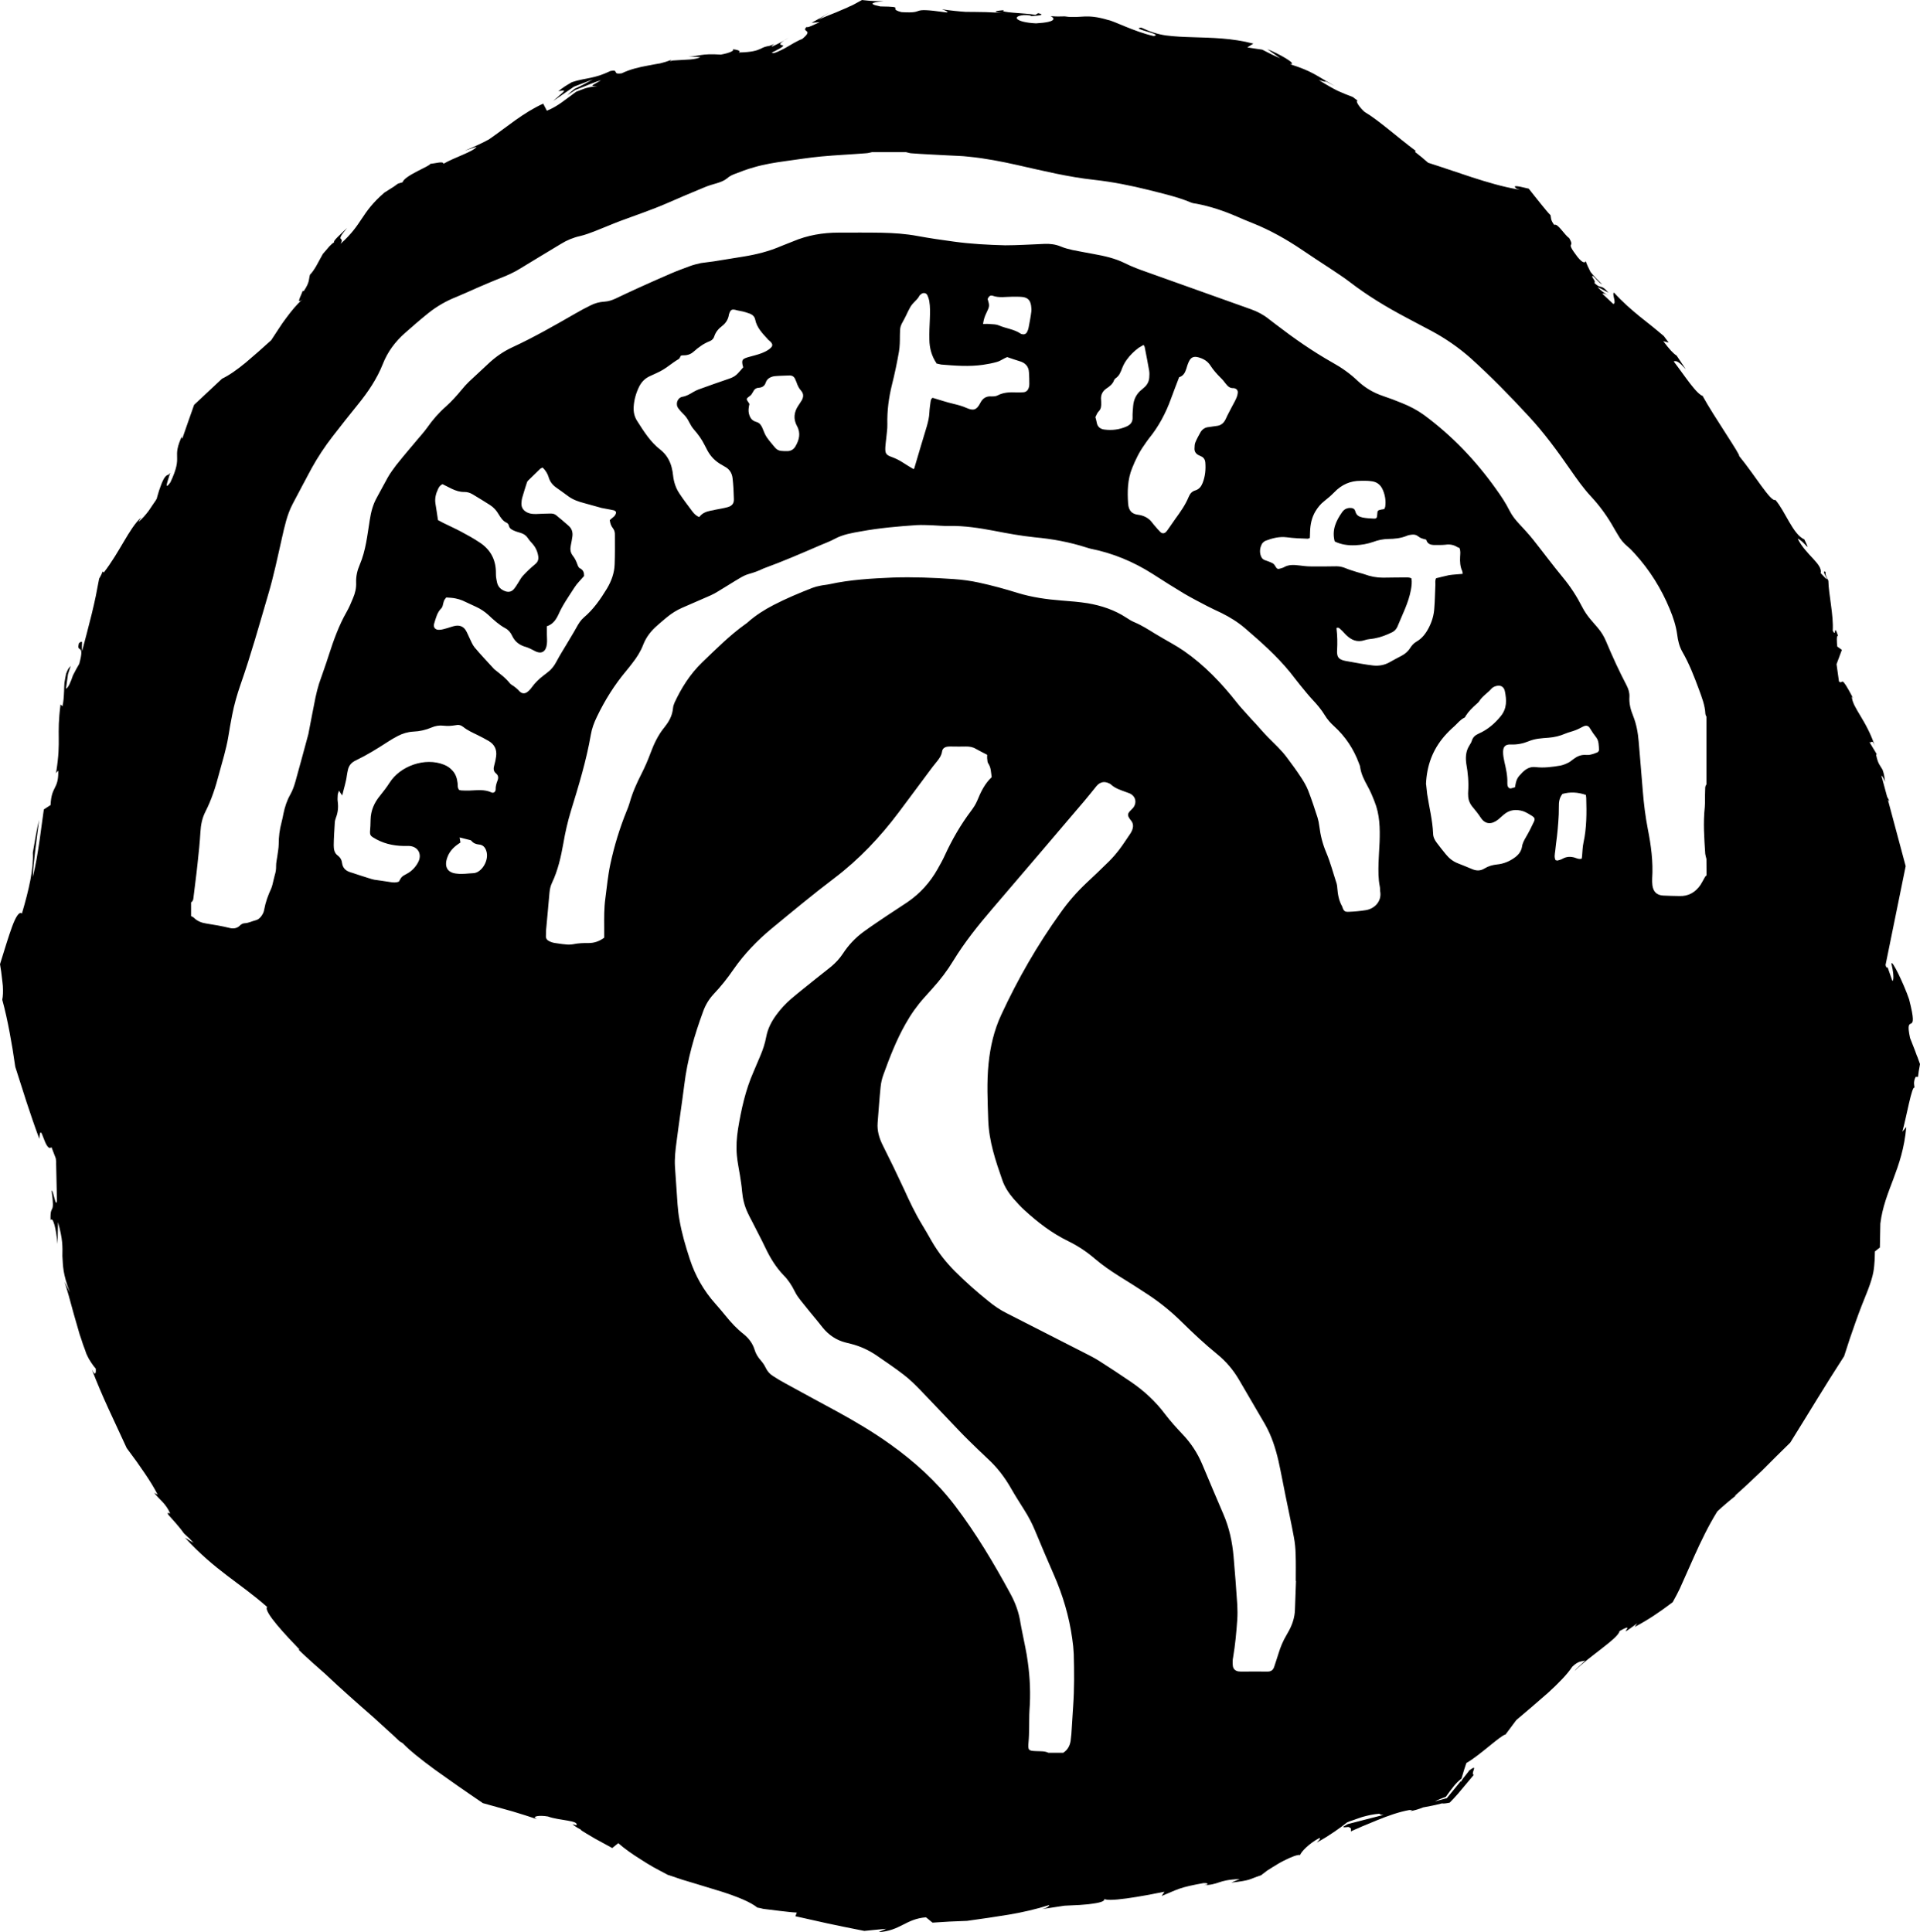 <svg xmlns="http://www.w3.org/2000/svg" viewBox="63.534 127.982 890.233 896.018">
    <path fill="#000000" d="M463.213 127.987c-1.503 0.828-2.913 1.606-4.339 2.362-0.961 0.396-1.906 0.827-2.745 1.261-1.723 0.678-3.329 1.443-4.887 2.087-3.118 1.243-5.929 2.324-8.127 3.403l4.943-3.403c-2.997 2.040-5.542 3.391-8.181 4.832l3.733-0.274c-3.237 1.439-5.812 2.795-6.093 2.199-2.675 2.64 3.65 0.967-2.032 5.6-2.236 0.799-5.256 2.688-8.017 4.284-1.397 0.76-2.775 1.387-3.897 1.867-0.599 0.183-1.044 0.398-1.484 0.438-0.268 0-0.463-0.099-0.659-0.328 0.183-0.028 1.084-0.486 1.648-0.768 0.641-0.339 1.17-0.682 1.648-0.878 0.84-0.478 1.331-0.804 1.648-1.042 0.522-0.522 0.176-0.679-0.274-0.715-0.883-0.211-2.148-0.41 3.293-3.571-2.040 1.359-4.575 2.753-7.855 4.228-0.561 0.028 0.256-0.69 1.042-1.206-0.883 0.336-2.217 0.901-2.417 0.933-0.121-0.028-0.13-0.028-0.219 0-0.121-0.028-0.164 0.025-0.164 0.055-0.268 0.061-1.107 0.183-1.428 0.328-0.919 0.268-1.507 0.631-2.307 0.987-1.558 0.718-3.756 1.527-9.994 1.648 1.247-0.79-0.743-1.265-2.91-1.539 1.387 0.557-1.331 1.809-5.381 2.526-9.395-0.636-10.179 0.878-15.098 0.878l5.6 0.274c-0.875 0.564-2.492 0.897-4.613 1.097-2.201 0.149-5.024 0.278-8.346 0.493-0.24 0.061-0.596 0.149-0.878 0.328-0.211-0.149 0.127-0.448 0.768-0.768-2.44 0.919-3.627 1.276-5.546 1.758-1.84 0.301-3.767 0.643-5.765 1.042-3.918 0.719-8.080 1.65-12.079 3.571-4.719 0.718-1.042-1.895-5.162-1.097-3.996 1.919-6.799 2.667-9.278 3.183-1.236 0.268-2.346 0.435-3.623 0.715-0.643 0.121-1.258 0.299-1.977 0.438-0.374 0.121-0.74 0.155-1.097 0.274-0.678 0.183-1.3 0.416-1.977 0.603-0.643 0.396-1.313 0.812-2.032 1.206-0.403 0.211-0.88 0.547-1.316 0.823-0.924 0.599-1.871 1.34-2.91 2.143 3.719-0.522 4.019-1.121-2.417 4.558l9.662-6.643 8.784-3.403-3.897 2.143c-1.483 0.718-2.181 1.195-4.503 2.199-1.758 1.318-2.367 2.043-3.403 2.964 1.201-0.76 2.481-1.617 3.678-2.417 1.283-0.478 2.535-0.989 3.733-1.428 1.122-0.44 2.115-0.904 3.074-1.261 2-0.84 3.8-1.451 5.162-1.813-5.36 3.081-4.95 2.535-1.867 2.855-1.679 0.028-3.26 0.332-4.777 0.715-0.76 0.183-1.587 0.486-2.307 0.768l-2.691 1.042c-2.115 1.558-4.237 3.098-6.478 4.777-2.115 1.521-4.402 2.928-7.084 4.007l-1.703-3.293c-9.436 4.319-16.47 10.584-25.147 16.582-2.801 1.521-7.087 3.593-11.365 5.272l5.655-1.867c-1.639 2.358-10.259 4.907-15.372 7.908-0.028-1.359-3.565-0.185-6.203 0.055 0.599 0.756-12.097 5.47-12.74 8.51l-2.199 0.659-1.977 1.428-1.484 0.933-2.855 1.813c-11.156 9.716-9.705 14.244-20.259 23.717 2.157-3.916-3.135-0.071 3.019-7.358-3.395 3.278-6.597 6.018-6.038 6.697-0.557 0.268-1.344 0.973-2.143 1.813-0.883 0.997-1.958 2.249-3.074 3.571-1.001 1.84-2.131 3.871-3.129 5.71-0.961 1.596-1.885 3.003-2.8 3.842-0.678 1.961 0.075 3.22-2.855 7.577-0.557 0.374-0.603-0.328-0.603-0.328 0.557 0.336-3.825 7.402-0.109 4.284-2.519 2.236-4.99 5.206-7.468 8.565-1.243 1.596-2.425 3.38-3.623 5.217-1.122 1.679-2.227 3.387-3.348 5.108-1.919 1.718-3.9 3.5-5.819 5.217-2.040 1.723-4.064 3.483-5.984 5.162-3.921 3.237-7.704 5.908-10.982 7.468-4.198 3.916-8.761 8.213-12.959 12.133-2.040 5.796-3.935 11.104-5.491 15.704-0.149-0.718-0.558-0.262 0.164-1.867-5.559 11.753 0.621 8.679-5.655 22.073-4.52 6.356 1.603-7.687-0.715-3.571-1.318 0.149-2.261 1.519-3.183 3.678-0.436 1.080-0.889 2.376-1.372 3.733-0.339 1.243-1.004 3.239-1.042 3.678-0.121 0.336-0.833 1.429-1.594 2.472l-2.143 3.183c-1.483 1.996-3.114 3.819-4.832 5.217l1.261-2.087c-5.637 5.236-9.753 15.842-17.348 25.639 0 0-0.038-0.717-0.547-0.438-0.183 0.643-0.66 1.706-1.539 3.183-0.44 2.358-0.98 5.055-1.539 8.017-0.557 2.675-1.204 5.534-1.922 8.455-1.439 5.839-3.047 11.906-4.449 17.184-0.4-4.001 0.811-5.391-1.428-3.788-1.439 5.195 2.942-0.653 0.109 9.662-0.84 1.362-1.709 3.005-2.91 5.327-1.080 3.198-2.116 5.684-3.238 6.203l0.933-6.752 1.261-3.842c-0.374 0.478-0.831 0.868-1.152 1.428-0.301 0.478-0.549 1.116-0.987 2.199-0.121 0.76-0.27 1.453-0.438 2.255l-0.328 1.922c-0.121 1.276-0.104 2.564-0.164 3.842-0.121 2.563-0.248 5.045-0.768 7.084l-0.878-0.878c-1.919 14.915 0.361 16.074-1.977 31.185-0.028 0.183-0.158 0.491-0.219 0.768 0.183-0.301 0.407-0.519 0.603-0.715 0.149-0.149 0.325-0.26 0.493-0.547 0.028 0.374 0.025 0.496 0.055 0.659 0 8.235-3.209 6.443-3.571 15.317l-3.129 2.032c-0.919 5.877-2.507 20.959-5.108 31.349 0.121-6.238 1.988-18.723 2.91-26.517-0.985 3.81-1.959 9.716-2.91 15.207 0.374 7.64-1.734 16.904-5.055 28.22-1.318-1.080-2.914 1.654-4.558 6.093-0.84 2.201-1.663 4.891-2.581 7.687-1.001 3.161-2.020 6.479-3.019 9.716 0.149 1.157 0.364 2.341 0.547 3.459 0.061 0.801 0.155 1.543 0.274 2.307 0.149 1.439 0.392 2.923 0.493 4.284 0.149 2.64 0.084 4.824-0.274 6.423 1.359 4.956 2.444 10.019 3.403 15.098 0.44 2.563 0.892 5.139 1.372 7.743 0.403 2.759 0.827 5.454 1.261 8.291 1.723 5.355 3.472 10.836 5.272 16.472 1.8 5.475 3.717 11.114 5.874 16.91 0.64-9.395 2.498 6.623 5.655 3.897 0.924 2.397 1.534 4.047 1.977 5.162 0.121 0.84 0.253 1.987 0.164 2.143v0.055l0.383 17.348c-0.478 4.198-1.714-5.236-2.472-4.558 1.679 12.279-0.771 5.396-0.493 13.672 1.122-1.876 2.6 3.959 3.238 11.036l0.219-10.104c2.278 8.075 2.109 11.422 2.032 15.704 0.301 4.756 0.149 8.167 3.515 16.965l-2.526-5.055c1.157 3.358 2.659 9.038 4.339 15.152 0.919 3.077 1.813 6.256 2.691 9.333 0.522 1.483 1.044 3.008 1.484 4.449 0.599 1.6 1.166 3.117 1.648 4.558 0.687 1.483 0.849 1.696 1.206 2.417 0.403 0.599 0.725 1.13 1.042 1.648 0.678 1.080 1.45 2.027 2.087 2.745 0.149 1.639-0.055 3.942-1.813 0.383 2.201 5.797 4.818 11.915 7.577 17.953 2.88 6.238 5.806 12.506 8.565 18.504 1.558 2.157 3.076 4.203 4.558 6.203 1.276 1.835 2.535 3.618 3.733 5.381 2.398 3.515 4.455 6.847 6.093 10.049l-1.648-0.878c2.439 3.198 5.373 4.835 7.413 9.552-0.522 0-1.769-0.846-0.768 0.715 0.478 0.557 1.521 1.731 2.8 3.129 0.599 0.719 1.204 1.446 1.922 2.255 0.718 0.919 1.229 1.427 2.472 3.183 0.883 0.801 1.796 1.708 2.636 2.472 0.679 0.679 1.248 1.279 1.813 1.922l-4.007-2.417c14.313 15.473 24.909 20.524 38.105 32.118-1.961 2.003 9.367 13.851 15.043 19.765l-0.493 0.055c4.319 4.116 8.41 7.776 12.407 11.255 3.836 3.635 7.579 7.043 11.255 10.323 3.761 3.319 7.364 6.567 11.201 9.884 1.837 1.723 3.736 3.403 5.655 5.162 1.001 0.883 1.967 1.769 2.964 2.691 1.118 1.036 2.285 2.102 3.403 3.183 0.44 0.211 0.907 0.561 1.428 0.878 3.319 3.438 8.688 7.715 15.043 12.352 3.237 2.279 6.636 4.716 10.158 7.194 3.879 2.718 7.932 5.475 11.971 8.236 4.639 1.283 9.303 2.608 13.782 3.842 3.996 1.201 7.86 2.425 11.42 3.623-3.202-1.359 1.079-1.98 4.999-1.261 4.999 1.876 14.603 1.784 13.123 4.061l-1.758-0.547c0.478 0.522 1.192 1.057 2.032 1.539 0.374 0.211 0.783 0.476 1.261 0.715 0.599 0.183 0.297 0.129 0.493 0.328-0.211 0.028 1.424 1.079 2.581 1.758 1.283 0.76 2.545 1.543 3.897 2.307 2.722 1.483 5.567 3.051 8.127 4.449l2.8-2.255c2.955 2.598 6.483 5.068 10.323 7.468 1.882 1.201 3.82 2.451 5.819 3.571 2.236 1.243 4.474 2.388 6.752 3.623l6.916 2.307c2.079 0.641 4.166 1.224 6.203 1.867 4.116 1.276 8.222 2.507 11.859 3.623 7.359 2.364 13.358 4.775 16.637 7.413 0.84 0.149 1.042 0.169 2.8 0.603 2.519 0.339 5.297 0.666 8.017 0.987 2.601 0.268 5.15 0.631 7.468 0.715l-0.659 1.703c5.716 1.283 10.275 2.311 14.988 3.348 2.364 0.522 4.76 1.020 7.358 1.539 2.922 0.561 6.052 1.204 9.607 1.922 2.040-0.183 5.876-0.631 10.158-0.987l-3.678 1.594c10.319-0.678 12.65-6.157 22.127-6.916l3.019 2.472 7.855-0.493 8.127-0.328 10.049-1.428 9.497-1.484c6.318-1.080 12.552-2.489 18.668-4.449-0.211 0.436-0.678 1.32-3.515 1.922 2.479-0.404 6.367-0.957 10.487-1.594 2.316-0.121 4.676-0.218 6.916-0.328 2.358-0.149 4.637-0.379 6.478-0.659 3.719-0.522 5.939-1.326 4.777-2.526 0.44 2.358 18.624-1.010 28.22-2.964l-1.316 1.977c7.954-3.276 8.125-3.948 19.437-5.984 2.722-0.121 2.554 1.042-1.042 1.042 9.079-0.183 6.753-2.473 17.788-2.91l-3.897 1.648c4.52-0.523 6.623-0.892 8.181-1.372s2.508-1.007 5.71-2.087c0.028-0.028 0.189-0.185 0.328-0.274 0.76-0.557 1.608-1.247 2.526-1.922 0.718-0.478 1.556-0.924 2.362-1.484 1.679-1.043 3.459-2.14 5.217-3.019 3.438-1.758 6.578-2.955 7.577-2.636 0.519-1.518 4.075-5.307 8.948-7.908 0.961 0.121-0.543 1.461-1.261 2.143 3.202-1.723 5.874-3.454 8.236-5.055 1.201-0.883 2.285-1.617 3.403-2.417l1.484-1.152 0.933-0.715c0.478-0.268 1.919-0.811 3.238-1.206 1.283-0.44 2.507-0.92 3.788-1.316 2.519-0.718 5.096-1.299 8.017-1.539 0.374 0.478 1.018 0.587 1.977 0.547-7.034 1.758-13.175 3.404-16.691 4.284-0.718 0.44-1.275 0.777-1.594 0.933-0.522 0.339-0.704 0.37-0.547 0.274 0.339 0.644 2.507-0.14 2.745 0.219 0.44 0.149 0.64 0.324 0.878 0.603 0.121 0.268-0.028 0.783 0 1.261 0 0.089 0.026 0.218 0.055 0.328 0-0.061 0.025-0.218 0.055-0.328 0.519-0.183 1.002-0.42 1.484-0.659 1.122-0.44 2.248-0.962 3.403-1.484 2.322-0.961 4.785-1.978 7.303-3.019 5-2.041 10.224-3.865 14.824-4.668 0.478 0.028 0.924 0.043 1.316 0.164l-0.933 0.383c2.201-0.403 4.224-1.036 5.984-1.758 1.518-0.268 2.771-0.53 4.007-0.768 1.397-0.268 1.895-0.394 4.777-1.097 0.522 0.149 1.711 0.038 3.515-0.328 1.036-1.036 2.35-2.428 3.788-4.061 0.804-0.961 1.645-1.94 2.526-3.019 1.723-2.079 3.596-4.243 4.832-5.765-1.639-0.799 2.731-5.682-2.307-1.922 0.599-0.558-0.463 0.901-2.581 3.459-0.403 0.637-0.914 1.318-1.152 1.758 0-0.121 0.025-0.267 0.055-0.438l-6.478 7.908-5.491 1.484c1.122-0.643 3.375-1.499 5.055-2.143 0.599-0.84 1.224-1.707 1.867-2.581 0.523-0.682 1.102-1.477 1.703-2.199 0.997-1.283 2.199-2.479 3.678-3.678 0.76-2.716 1.695-5.632 2.255-7.194 6.318-3.599 15.854-12.839 18.172-13.232 1.6-2.122 3.237-4.38 4.999-6.697 2.397-2.040 4.865-4.166 7.303-6.203 2.601-2.278 5.084-4.452 7.522-6.533 4.76-4.358 8.813-8.49 11.091-11.971 3.118-2.997 4.439-2.311 6.038-2.91-1.8 1.835-4.125 3.631-4.887 4.832 6.037-6.275 20.514-15.288 20.753-18.449 9.512-5.44-3.759 5.291 8.236-3.623l-1.206 1.703c3.198-1.679 6.080-3.417 8.838-5.217 1.362-0.961 2.69-1.867 4.007-2.745 1.639-1.201 3.274-2.369 4.832-3.571l1.977-3.678 1.261-2.526 2.255-5.055c1.483-3.358 3.021-6.707 4.503-10.104 2.997-6.679 6.531-14.062 10.655-20.698 2.88-2.68 7.072-6.311 11.31-9.388-1.8 1.397-2.642 2.117-3.238 2.199 4.358-3.836 8.608-7.873 12.849-11.915l6.259-6.259 6.643-6.533c8.718-13.952 16.031-26.288 24.982-40.080l2.636-8.127 2.636-7.577c1.8-5.078 3.713-10.002 5.71-14.879 2.922-7.636 2.864-10.047 3.183-14.165 0-1.080 0.109-2.321 0.109-3.842l2.307-1.813 0.219-11.091c1.876-15.43 10.308-25.091 12.024-44.802l-1.813 2.199c1.876-6.796 4.498-21.89 5.655-20.371-0.028-0.801-0.783-2.492 0.493-5.055h1.097l0.328-2.526 0.603-3.403-1.316-3.678v0.164l-1.042-2.855-2.255-5.765c-2.801-13.075 4.439 1.051-0.438-17.898-2.322-6.916-8.26-19.218-8.181-16.418 0.718 2.836 1.363 7.384 0.438 7.908l-2.199-6.259c-0.183-0.028-0.459-0.049-0.659-0.109l-0.328-1.042 9.333-45.845-8.236-30.747 0.715 0.603-1.097-2.087-2.636-9.772c0.396 0.183 1.005 0.995 1.648 2.91-0.211-2.88-0.638-4.307-1.152-5.71-1.16-1.996-2.070-2.643-2.91-6.643-0.121-0.76 0.172-0.551 0.548 0l-3.733-6.203c1.080 1.036 1.208-1.891 2.691 2.307-4-12.392-10.575-18.1-10.817-23.334l0.659 0.878c-6.238-11.874-4.452-6.259-6.533-7.743l-0.109-0.328-1.097-7.799 2.472-6.643-2.143-1.539c-0.183-1.8-0.471-5.449 0.383-4.887-2.196-6.636-0.715 1.27-2.472-2.526 0.436-6.959-1.913-16.879-2.032-23.115-0.997-1.758-1.606-3.21-1.206-4.007-3.198-1.8 4.355 7.812-2.362 0.493 1.036-4.198-6.973-8.502-10.655-15.978 2.88 0.997 6.709 7.765 3.074 0.328-5.238-2.236-8.879-13.127-13.399-18.284-2.122 1.118-9.54-11.551-16.856-20.424 1.080 0.121-11.697-18.292-16.856-27.728l0.438 0.055c-3.077-0.4-8.932-9.744-13.891-16.143 1.318-0.519 2.643 0.36 5.6 3.623l-4.228-6.315c-1.639-1.036-3.242-2.817-6.203-6.697l2.526 0.659-2.255-3.019-3.074-2.581-2.691-2.199c-1.8-1.439-3.736-2.983-5.655-4.503-3.836-3.157-7.773-6.553-11.693-10.872-1.118 0.522 1.337 4.995-0.328 5.272l-5.108-4.777c0.557-0.211 1.428-0.071 2.91 0.987-0.961-0.718-3.627-2.238-5.108-4.116l5.055 2.636c-3.917-4.475-3.134-1.184-6.533-4.503 0.961-0.84-1.876-3.011-0.715-3.293 0.961 0.718 2.659 3.13 4.339 4.007-1.876-1.837-4.32-4.355-5.436-5.874-0.801-1.6-1.984-3.946-2.143-4.943-0.336 0.84-1.368 1.119-3.842-1.922-6.119-7.995-0.9-3.708-3.897-8.784-2.157-1.397-5.321-7.054-6.916-6.093-1.762-2.358-1.424-3.266-1.703-4.503-1.039-1.001-2.603-2.915-4.284-4.999-1.996-2.44-4.060-5.103-5.819-7.303-6.119-1.518-7.682-1.572-5.6 0l1.484 0.547c-0.339-0.028-0.687-0.158-1.042-0.219-7.077-1.236-14.102-3.322-21.14-5.6l-10.543-3.515c-3.358-1.122-6.552-2.201-9.828-3.238l-2.8-2.417-3.293-2.636 0.383-0.438c-8.155-6.035-17.362-14.346-23.717-18.062-2.278-1.919-4.622-5.444-3.183-5.162-0.919-0.687-1.751-1.359-2.307-1.758-1.439-0.599-2.626-1.044-3.788-1.484-1.080-0.436-2.105-0.892-3.183-1.372-2.199-1.080-4.721-2.492-8.838-5.055 7.476 2.48-1.991-2.025 7.522 2.855-8.798-4.957-10.415-6.876-20.807-10.158 3.957 0.149-5.731-5.132-10.487-6.972l5.929 4.228c-1.397-0.599-2.724-1.208-4.007-1.813-1.479-0.718-2.938-1.477-4.339-2.199-2.397-0.374-4.638-0.643-6.916-1.042l2.8-1.758c-9.955-2.598-19.234-2.682-27.947-2.964-4.319-0.121-8.495-0.303-12.572-0.823-4-0.564-7.78-1.868-11.42-3.623-5.596 0.396 10.784 3.138 5.71 3.897-9.199-2.082-18.274-6.951-21.195-7.468-5.117-1.521-8.137-1.676-10.817-1.594-1.362 0.061-2.548 0.158-3.952 0.219-0.678 0.028-1.492 0.028-2.255 0-0.883-0.028-1.463-0.034-3.019-0.274-0.961 0-1.975 0.055-3.129 0.055-1.001 0-2.12-0.075-3.403-0.164 1.762 0.799 3.4 2.751-6.752 3.348-9.436-0.44-11.598-3.323-5.6-3.842 2.278-0.028 3.377 0.206 3.293 0.493 3.081-0.211 7.049-0.491 3.293-1.372l-1.261 0.768c-4.676-0.883-17.668-0.995-14.548-2.199-7.196 0.643-3.172 1.166 2.143 1.648-7.833-0.875-13.813-0.743-19.93-0.823-2.88-0.183-6.839-0.575-11.036-1.206 1.954 0.599 3.719 1.626 1.758 1.428-18.188-2.601-8.144 0.669-20.534-0.109-6.918-1.758 2.742-2.48-9.772-2.636-7.556-1.483-1.447-2.11 1.594-2.472-1.362 0.028-2.69 0.028-4.007 0l-2.8-0.164c-1.103-0.119-2.177-0.194-3.238-0.328h-0.055zM467.933 198.538h15.704c0.935 0.211 1.849 0.547 2.745 0.547 5.435 0.425 10.818 0.615 16.255 0.933 3.446 0.211 6.928 0.231 10.377 0.659 7.46 0.744 14.926 2.199 22.237 3.842 11.805 2.658 23.563 5.559 35.633 6.862 8.621 0.957 17.152 2.675 25.585 4.777 6.371 1.647 12.834 3.052 18.943 5.6 0.979 0.425 1.954 0.608 2.964 0.715 6.523 1.247 12.741 3.36 18.778 5.984 2.324 1.061 4.65 1.963 6.972 2.91 8.207 3.263 15.863 7.575 23.171 12.517 4.311 2.965 8.664 5.731 13.013 8.619 3.039 2.059 6.135 4.005 9.059 6.259 8.135 6.259 16.899 11.564 25.971 16.363 3.935 2.136 7.94 4.177 11.915 6.315 6.561 3.527 12.643 7.734 18.228 12.684 9.332 8.435 18.119 17.406 26.628 26.628 7.308 7.829 13.582 16.432 19.656 25.201 2.927 4.196 5.905 8.443 9.388 12.188 4.234 4.537 7.817 9.542 10.817 14.933 0.564 1.061 1.194 1.942 1.758 2.964 1.125 2.031 2.591 3.828 4.394 5.327 1.201 0.957 2.301 2.137 3.348 3.293 6.972 7.649 12.37 16.303 16.308 25.859 1.575 3.781 2.843 7.65 3.403 11.693 0.339 2.816 0.995 5.564 2.417 8.072 3.185 5.516 5.475 11.501 7.687 17.459 1.315 3.633 2.775 7.267 2.964 11.201 0.028 0.532 0.31 0.919 0.493 1.428v31.404c-0.754 0.855-0.532 1.988-0.603 2.964-0.121 2.507 0.044 5.102-0.164 7.577-0.786 7.239-0.259 14.4 0.219 21.633 0.089 0.744 0.358 1.531 0.547 2.362l0.055 7.577c-0.183 0.211-0.468 0.446-0.659 0.659-0.71 1.247-1.354 2.547-2.143 3.788-2.324 3.41-5.591 5.351-9.828 5.162-2.512-0.028-5.012-0.099-7.522-0.219-2.997-0.211-4.492-1.758-4.943-4.722-0.121-1.061-0.14-2.117-0.109-3.129 0.522-7.829-0.531-15.451-2.032-23.059-1.125-5.739-1.819-11.559-2.307-17.403-0.682-7.724-1.207-15.448-1.922-23.171-0.339-4.048-1.048-8.041-2.581-11.859-1.163-2.848-1.925-5.783-1.703-8.893 0.089-1.797-0.435-3.492-1.261-5.108-3.487-6.673-6.631-13.511-9.552-20.479-0.935-2.283-2.252-4.455-3.897-6.371-1.011-1.201-2.061-2.397-3.074-3.571-1.648-1.911-3.105-4.005-4.228-6.259-2.436-4.76-5.319-9.22-8.729-13.343-4.797-5.811-9.262-11.848-13.946-17.734-1.947-2.433-4.123-4.798-6.259-7.084-1.8-1.914-3.412-3.891-4.613-6.259-1.764-3.558-3.991-6.882-6.315-10.104-9.37-13.155-20.34-24.683-33.383-34.315-3.151-2.283-6.595-4.066-10.158-5.491-2.927-1.201-5.861-2.326-8.784-3.293-4.459-1.499-8.392-3.796-11.803-7.028-3.487-3.335-7.441-6.138-11.639-8.455-9.219-5.206-17.848-11.231-26.244-17.679-1.16-0.85-2.352-1.797-3.515-2.691-2.397-1.914-5.074-3.285-7.962-4.339-16.156-5.739-32.271-11.561-48.427-17.294-3.447-1.201-6.86-2.47-10.158-4.116-4.535-2.255-9.381-3.333-14.329-4.228-3.297-0.64-6.623-1.196-9.884-1.867-1.837-0.425-3.656-0.871-5.381-1.594-2.512-1.061-5.1-1.379-7.687-1.261-3.263 0.121-6.494 0.331-9.716 0.438-2.815 0.121-5.662 0.219-8.51 0.219-7.945-0.211-15.848-0.62-23.717-1.703-5.584-0.744-11.235-1.57-16.746-2.581-5.624-1.061-11.232-1.421-16.856-1.539-6.595-0.121-13.225-0.055-19.82-0.055-7.383 0-14.498 1.186-21.359 4.116-1.723 0.744-3.547 1.343-5.272 2.087-5.584 2.433-11.462 3.907-17.459 4.887-4.647 0.744-9.298 1.499-13.946 2.255-1.947 0.317-3.963 0.451-5.874 0.768-1.837 0.425-3.673 0.845-5.436 1.539-2.848 1.061-5.684 2.094-8.455 3.293-5.173 2.212-10.312 4.536-15.484 6.861-3.41 1.54-6.802 3.172-10.213 4.777-1.612 0.744-3.27 1.312-5.108 1.428-2.324 0.121-4.546 0.716-6.643 1.813-2.287 1.129-4.615 2.364-6.861 3.678-9.633 5.546-19.275 11.057-29.317 15.704-4.197 1.943-7.939 4.579-11.31 7.799-2.884 2.74-5.844 5.396-8.729 8.127-1.201 1.157-2.3 2.404-3.348 3.678-2.283 2.772-4.678 5.439-7.303 7.799-3.335 2.922-6.182 6.193-8.729 9.828-1.464 2.031-3.164 3.907-4.777 5.819-1.051 1.308-2.154 2.536-3.238 3.842-2.136 2.548-4.307 5.118-6.371 7.743-1.387 1.837-2.772 3.724-3.897 5.71-1.762 3.112-3.344 6.244-5.108 9.388-1.8 3.22-2.676 6.69-3.238 10.323-1.125 7.015-1.82 14.139-4.668 20.807-1.125 2.591-1.759 5.355-1.648 8.236 0.121 2.548-0.473 4.974-1.484 7.303-0.862 2.136-1.788 4.273-2.91 6.259-3.599 6.3-6.024 13.072-8.236 19.93-1.426 4.537-3.057 8.924-4.558 13.343-0.64 2.094-1.198 4.232-1.648 6.371-1.125 5.441-2.099 10.891-3.183 16.363-0.028 0.211-0.081 0.391-0.109 0.603-1.988 7.343-3.978 14.78-6.038 22.127-0.596 2.104-1.327 4.181-2.417 6.093-1.575 2.772-2.492 5.715-3.129 8.784-0.268 1.308-0.507 2.692-0.878 4.007-0.903 3.335-1.316 6.728-1.316 10.213-0.028 1.837-0.424 3.721-0.659 5.6-0.211 1.426-0.547 2.884-0.547 4.339 0.028 1.499-0.144 2.86-0.603 4.284-0.211 0.744-0.379 1.631-0.603 2.417-0.339 1.35-0.568 2.699-1.097 3.897-1.426 3.069-2.587 6.259-3.183 9.552-0.183 1.308-0.733 2.34-1.484 3.348-0.682 0.85-1.436 1.492-2.526 1.758-1.723 0.425-3.308 1.299-5.108 1.372-0.668 0-1.527 0.457-1.977 0.878-1.461 1.575-3.326 1.783-5.162 1.261-3.448-0.85-6.947-1.415-10.432-1.977-2.25-0.317-4.282-1.084-5.929-2.691-0.371-0.425-0.908-0.506-1.316-0.823v-6.315c1.163-0.744 1.057-1.893 1.206-3.019 0.564-4.908 1.271-9.787 1.758-14.659 0.564-4.983 1.074-10.004 1.372-14.988 0.183-3.292 0.808-6.468 2.307-9.388 2.815-5.516 4.722-11.391 6.259-17.348 1.575-5.888 3.418-11.626 4.394-17.624 0.522-3.292 1.118-6.588 1.758-9.884 0.935-4.835 2.287-9.517 3.897-14.165 4.796-13.718 8.708-27.731 12.794-41.674 2.548-8.541 4.383-17.419 6.371-26.189 1.236-5.398 2.354-10.81 4.943-15.759 2.962-5.546 5.841-11.126 8.838-16.637 2.848-5.131 6.102-10.051 9.662-14.659 3.935-5.058 7.812-10.043 11.859-14.988 4.611-5.695 8.74-11.775 11.474-18.668 2.212-5.664 5.733-10.375 10.268-14.384 3.522-3.112 7.087-6.215 10.763-9.171 4.010-3.22 8.433-5.751 13.232-7.632 3.297-1.35 6.513-2.861 9.772-4.284 3.487-1.468 6.892-2.988 10.377-4.339 3.151-1.233 6.21-2.573 9.059-4.339 6.335-3.898 12.718-7.672 19.055-11.529 2.772-1.723 5.727-2.968 8.948-3.678 2.212-0.532 4.396-1.315 6.533-2.143 4.085-1.572 8.103-3.347 12.188-4.887 7.123-2.658 14.407-5.086 21.414-8.127 5.923-2.623 11.887-5.102 17.843-7.577 1.762-0.744 3.618-1.225 5.381-1.758 1.723-0.532 3.351-1.102 4.777-2.255 0.935-0.85 2.077-1.476 3.238-1.922 3.039-1.201 6.039-2.324 9.115-3.183 4.836-1.426 9.823-2.228 14.771-2.91 5.471-0.744 11-1.622 16.472-2.143 6.898-0.64 13.804-0.939 20.698-1.484 1.011-0.028 2.006-0.336 3.019-0.547zM492.147 263.878c0.552 0.068 1.092 0.407 1.372 0.987 0.415 0.85 0.687 1.732 0.878 2.636 0.491 2.816 0.376 5.64 0.274 8.455-0.15 3.146-0.28 6.244-0.219 9.388 0.028 4.048 1.042 7.862 3.515 11.42v-0.164c0.71 0.121 1.34 0.331 1.977 0.438 6.448 0.532 12.952 1.051 19.437 0.109 2.139-0.317 4.271-0.712 6.371-1.316 1.275-0.317 2.439-1.163 3.678-1.758 0.447-0.211 0.872-0.389 1.097-0.493 2.139 0.744 3.985 1.361 5.819 1.922 2.586 0.744 4.171 2.42 4.284 5.162 0.121 1.797 0.164 3.561 0.164 5.327 0.029 0.64-0.094 1.269-0.274 1.867-0.415 1.157-1.176 1.956-2.526 2.032-1.011 0.028-2.080 0.115-3.129 0.055-3.039-0.121-5.99-0.071-8.838 1.428-0.786 0.425-1.865 0.438-2.8 0.438-2.508-0.211-4.128 0.94-5.217 3.129-1.689 3.22-3.147 3.62-6.371 2.199-1.911-0.85-3.907-1.387-5.929-1.867-3.263-0.744-6.458-1.865-9.716-2.8-0.756 0.317-0.87 1.135-0.987 1.813-0.211 1.647-0.476 3.293-0.547 4.943-0.089 2.212-0.603 4.376-1.206 6.478-1.988 6.451-3.872 12.968-5.819 19.492-0.028 0.089-0.149 0.132-0.328 0.328-1.651-0.957-3.347-2.025-4.999-3.074-1.612-1.061-3.253-1.848-5.055-2.526-2.772-0.957-3.168-1.71-3.019-4.668 0.089-1.232 0.241-2.492 0.383-3.733 0.183-2.283 0.622-4.567 0.548-6.861-0.149-6.185 0.646-12.251 2.143-18.284 1.275-5.058 2.339-10.187 3.238-15.317 0.415-2.433 0.438-5.047 0.438-7.522 0.089-3.973 0.002-3.999 2.032-7.632 0.862-1.54 1.499-3.192 2.362-4.722 0.522-1.061 1.191-2.014 1.977-2.8 1.011-1.061 2.109-2.031 2.745-3.348 0.183-0.211 0.435-0.495 0.659-0.603 0.469-0.425 1.038-0.616 1.594-0.547zM523.826 265.142c2.997 1.061 6.007 0.438 9.003 0.438 1.575 0 3.151-0.040 4.722 0.109 2.548 0.317 3.652 1.5 4.061 4.007 0.121 0.957 0.231 1.857 0.11 2.8-0.301 2.479-0.812 4.978-1.261 7.413-0.149 0.744-0.375 1.395-0.715 2.032-0.491 0.957-1.387 1.263-2.362 0.987-0.211-0.028-0.455-0.071-0.603-0.219-3.109-2.104-6.82-2.38-10.158-3.842-1.201-0.532-2.66-0.495-4.007-0.603-0.904-0.121-1.873-0.055-3.293-0.055 0.202-1.193 0.354-1.963 0.603-2.745 0.211-0.744 0.593-1.562 0.933-2.307 1.499-3.146 1.58-3.273 0.603-6.533 0.447-1.061 1.123-1.899 2.362-1.484zM402.816 271.673c0.542-0.255 1.309-0.137 2.472 0.219 0.904 0.211 1.794 0.336 2.691 0.547 1.125 0.317 2.301 0.621 3.348 1.042 1.236 0.532 2.1 1.416 2.362 2.691 0.756 3.825 3.403 6.427 5.874 9.171 0.183 0.211 0.351 0.391 0.659 0.603 2.059 1.723 1.733 2.708-0.328 4.172-1.911 1.308-4.103 2.040-6.315 2.636-1.35 0.425-2.624 0.654-3.897 1.097-1.837 0.64-2.182 1.128-1.922 2.964 0.028 0.425 0.226 0.866 0.383 1.484-0.862 1.061-1.628 1.876-2.417 2.745-1.051 1.201-2.361 1.936-3.897 2.472-4.873 1.615-9.66 3.387-14.493 5.108-0.756 0.317-1.539 0.654-2.255 1.097-1.612 0.957-3.195 1.947-5.108 2.255-2.324 0.425-3.444 3.375-1.867 5.436 0.64 0.85 1.336 1.605 2.087 2.362 1.236 1.157 2.159 2.436 2.91 4.007 0.593 1.157 1.303 2.395 2.199 3.403 1.948 2.212 3.629 4.524 4.943 7.194 0.415 0.85 0.905 1.695 1.316 2.526 1.575 2.922 3.847 5.171 6.807 6.752 0.371 0.211 0.765 0.446 1.097 0.659 2.25 1.129 3.471 3.036 3.733 5.436 0.371 3.22 0.532 6.475 0.603 9.662 0.089 2.018-0.855 3.169-2.8 3.733-1.911 0.532-3.818 0.812-5.765 1.206-0.71 0.211-1.428 0.331-2.143 0.438-2.139 0.425-4.013 1.156-5.327 2.964-1.426-0.532-2.361-1.499-3.183-2.581-2.059-2.74-4.166-5.5-6.038-8.346-1.651-2.479-2.574-5.238-2.91-8.236-0.121-1.308-0.374-2.703-0.715-4.007-0.862-3.22-2.556-6-5.217-8.072-4.647-3.602-7.649-8.471-10.763-13.343-1.275-1.988-1.743-4.187-1.594-6.588 0.211-3.292 1.097-6.356 2.526-9.278 1.125-2.255 2.781-3.921 5.108-4.943 0.904-0.425 1.879-0.86 2.855-1.316 2.212-0.957 4.2-2.212 6.148-3.678 1.315-0.957 2.694-1.971 4.116-2.8 0.756-0.425 0.718-1.139 1.206-1.703 0.491-0.089 0.995-0.109 1.484-0.109 1.764-0.028 3.244-0.635 4.558-1.867 2.212-1.943 4.583-3.669 7.358-4.722 1.011-0.425 1.734-1.2 2.032-2.255 0.64-1.943 1.92-3.48 3.571-4.722 1.612-1.247 2.716-2.827 3.129-4.887 0-0.211 0.020-0.391 0.11-0.603 0.376-1.127 0.719-1.775 1.261-2.032zM593.772 287.924c0.268 0.532 0.508 0.743 0.547 1.152 0.71 3.558 1.392 7.164 2.032 10.763 0.183 1.061 0.144 2.1 0.055 3.183-0.121 1.723-0.813 3.192-2.087 4.394-0.491 0.425-0.939 0.837-1.428 1.261-2.436 1.914-3.69 4.452-3.952 7.522-0.121 1.764-0.348 3.561-0.274 5.327 0.089 2.255-1.002 3.453-2.91 4.284-3.263 1.426-6.672 1.82-10.158 1.372-1.876-0.211-3.27-1.287-3.571-3.348-0.121-0.744-0.337-1.409-0.603-2.417 0.491-0.957 0.828-1.977 1.539-2.691 1.201-1.201 1.191-2.563 1.152-4.061-0.028-0.425 0.006-0.84-0.055-1.261-0.211-2.283 0.635-4.051 2.581-5.327 1.464-0.957 2.858-2.045 3.459-3.842 0.121-0.211 0.351-0.555 0.603-0.768 1.837-1.157 2.473-3.005 3.183-4.887 0.522-1.35 1.26-2.661 2.087-3.788 1.537-2.136 3.444-3.972 5.546-5.546 0.668-0.425 1.389-0.851 2.255-1.316zM616.56 293.688c0.716-0.308 1.588-0.282 2.636 0 2.287 0.64 4.232 1.725 5.546 3.788 1.315 2.059 2.927 3.855 4.613 5.546 0.904 0.85 1.723 1.844 2.472 2.855 0.935 1.201 1.897 2.192 3.623 2.087 0.183 0 0.423 0.081 0.603 0.109 0.979 0.317 1.524 1.101 1.372 2.199-0.089 0.744-0.254 1.407-0.547 2.087-0.593 1.426-1.428 2.845-2.143 4.228-0.935 1.872-1.976 3.632-2.8 5.546-0.904 1.988-2.255 3.222-4.503 3.403-1.125 0.089-2.243 0.389-3.403 0.493-1.689 0.121-2.983 0.958-3.842 2.362-0.862 1.54-1.742 3.129-2.417 4.777-0.339 0.85-0.343 1.802-0.383 2.745-0.089 1.35 0.557 2.436 1.758 3.074 0.564 0.317 1.139 0.506 1.703 0.823 0.935 0.532 1.463 1.499 1.539 2.581 0.268 3.292-0.019 6.495-1.261 9.607-0.64 1.615-1.59 2.843-3.348 3.403-1.537 0.425-2.476 1.51-3.074 2.964-1.499 3.675-3.788 6.927-6.148 10.158-1.16 1.615-2.283 3.273-3.403 4.887-0.301 0.425-0.603 0.879-0.987 1.261-0.71 0.744-1.737 0.838-2.526 0.109-0.904-0.85-1.702-1.821-2.526-2.8-0.827-0.85-1.52-1.993-2.417-2.855-1.499-1.35-3.32-2.15-5.381-2.417-2.815-0.317-4.497-1.754-4.722-5.272-0.371-5.546-0.277-11.075 1.867-16.363 1.54-3.825 3.312-7.513 5.71-10.817 0.668-0.957 1.303-1.942 1.977-2.8 4.647-5.664 7.995-12.012 10.432-18.833 1.125-3.146 2.367-6.234 3.678-9.716 1.835-0.532 2.731-1.993 3.293-3.788 0.371-1.201 0.707-2.42 1.261-3.515 0.469-0.995 1.038-1.612 1.758-1.922zM429.556 302.089c1.236-0.028 2.202 0.525 2.691 1.758 0.211 0.532 0.458 0.961 0.603 1.428 0.491 1.426 1.074 2.716 2.087 3.842 1.315 1.468 1.209 3.040 0.274 4.613-0.491 0.85-1.053 1.573-1.539 2.362-2.025 3.039-2.374 6.183-0.603 9.443 1.837 3.335 1.023 6.449-0.715 9.443-0.786 1.39-2.087 2.156-3.623 2.199-1.051 0.028-2.061 0.012-3.074-0.109-1.125-0.121-2.035-0.654-2.745-1.484-1.315-1.615-2.733-3.155-3.897-4.887-0.862-1.275-1.372-2.805-1.977-4.228-0.564-1.308-1.319-2.397-2.745-2.8-1.125-0.317-2.109-0.858-2.745-1.922-0.715-1.201-1.008-2.57-0.933-3.952 0.028-0.85 0.226-1.599 0.383-2.417v-0.055c-0.121-0.211-0.155-0.389-0.274-0.493-1.315-1.872-1.341-1.891 0.493-3.238 0.64-0.425 1.104-1.207 1.484-1.922 0.564-1.129 1.286-1.792 2.636-1.867 1.499-0.121 2.716-0.728 3.238-2.417 0.64-1.872 2.283-2.699 4.116-2.964 2.287-0.211 4.576-0.221 6.861-0.328zM315.135 344.807c1.35 1.275 2.278 2.781 2.8 4.503 0.64 2.255 2.024 3.778 3.897 5.055 1.8 1.232 3.563 2.567 5.327 3.842 2.172 1.572 4.643 2.406 7.194 3.074 2.7 0.744 5.391 1.499 8.127 2.255 1.426 0.317 2.912 0.506 4.339 0.823 0.491 0.089 1.053 0.221 1.539 0.328 0.268 0.121 0.484 0.446 0.823 0.659 0 1.988-1.785 2.644-2.91 3.842 0.149 1.39 0.568 2.681 1.428 3.733 0.756 0.957 0.977 2.027 0.933 3.183 0 4.537 0.071 9.044-0.109 13.508-0.121 4.048-1.508 7.859-3.571 11.31-2.997 4.908-6.244 9.648-10.708 13.399-1.461 1.275-2.414 2.825-3.348 4.503-1.387 2.548-2.984 5.060-4.449 7.577-1.651 2.772-3.388 5.5-4.887 8.346-1.011 1.914-2.211 3.556-3.897 4.832-0.754 0.64-1.5 1.194-2.255 1.758-2.025 1.572-3.773 3.265-5.272 5.327-0.593 0.85-1.316 1.614-2.143 2.255-1.163 0.85-2.447 0.735-3.459-0.219-1.125-1.232-2.38-2.324-3.842-3.183-0.268-0.211-0.526-0.391-0.715-0.603-1.988-2.595-4.681-4.471-7.194-6.533-0.149-0.121-0.295-0.223-0.438-0.438-2.927-3.22-5.974-6.396-8.784-9.772-1.011-1.232-1.611-2.894-2.362-4.394-0.564-1.128-1.012-2.322-1.648-3.403-1.051-1.797-2.753-2.495-4.777-2.199-1.315 0.211-2.623 0.756-3.897 1.097-1.236 0.317-2.443 0.768-3.678 0.768-1.947 0.121-2.943-1.236-2.307-3.074 0.786-2.479 1.324-5.027 3.348-6.972 0.491-0.532 0.635-1.467 0.823-2.255 0.371-1.35 0.364-1.416 1.372-2.691 1.464 0.121 2.857 0.134 4.284 0.438 1.087 0.211 2.283 0.563 3.293 0.987 2.1 0.957 4.161 1.932 6.259 2.91 2.1 0.957 3.988 2.215 5.71 3.788 2.436 2.283 4.891 4.534 7.855 6.148 1.426 0.744 2.452 1.993 3.129 3.459 1.35 2.89 3.591 4.485 6.588 5.272 1.275 0.425 2.537 1.063 3.733 1.703 3.487 1.943 5.482 0.211 5.819-3.183 0.183-1.426 0-2.884 0-4.339v-3.842c2.884-0.957 4.257-3.091 5.381-5.491 1.947-4.419 4.775-8.365 7.358-12.407 1.201-1.914 2.929-3.555 4.503-5.381v-0.164c0.028-1.35-0.295-2.619-1.867-3.403-0.564-0.211-0.985-1.079-1.206-1.758-0.522-1.499-1.187-2.929-2.199-4.172-1.087-1.426-1.251-2.999-0.878-4.722 0.268-1.308 0.526-2.692 0.715-4.007 0.301-2.031-0.206-3.757-1.758-5.108-1.876-1.689-3.816-3.273-5.765-4.887-0.756-0.64-1.697-0.768-2.636-0.768-2.212 0.028-4.413 0.13-6.588 0.219-1.35 0.028-2.716-0.055-3.952-0.603-1.911-0.85-3.024-2.279-2.91-4.449 0.061-0.85 0.144-1.842 0.438-2.745 0.593-2.212 1.359-4.38 2.032-6.588 0.149-0.425 0.286-0.811 0.547-1.042 1.876-1.837 3.742-3.683 5.655-5.491 0.301-0.317 0.708-0.391 1.152-0.603zM694.469 350.956c1.612 0 3.151-0.076 4.722 0.164 2.586 0.211 4.442 1.542 5.491 4.007 1.090 2.507 1.488 5.064 1.152 7.687-0.028 0.425-0.295 0.706-0.438 1.206-0.447 0.121-0.799 0.219-1.206 0.219-1.947 0.425-1.976 0.426-2.087 2.362-0.089 1.612-0.332 1.938-1.758 1.867-1.689-0.089-3.347-0.174-4.999-0.493-1.575-0.317-2.955-0.995-3.403-2.855-0.339-1.35-1.359-1.622-2.636-1.594-1.499 0.089-2.634 0.754-3.459 1.922-2.848 4.048-4.884 8.293-3.459 13.618 2.927 1.468 6.217 1.907 9.552 1.758 2.848-0.121 5.629-0.603 8.291-1.539 2.283-0.85 4.591-1.331 7.028-1.372 2.927-0.028 5.884-0.334 8.619-1.484 0.682-0.317 1.428-0.389 2.143-0.493 0.979-0.121 1.866-0.036 2.691 0.493 0.596 0.425 1.192 0.873 1.867 1.152 0.64 0.211 1.387 0.446 2.255 0.659 0.522 2.094 2.19 2.512 4.061 2.472 1.611 0 3.184 0.040 4.722-0.109 2.059-0.317 3.892-0.015 5.655 1.097 0.268 0.211 0.593 0.169 0.933 0.383 0.593 1.232 0.407 2.625 0.328 4.007-0.121 2.283-0.023 4.619 0.987 6.752 0.149 0.425 0.136 0.733 0.164 1.261-2.139 0.211-4.251 0.284-6.315 0.603-2.025 0.425-4 0.961-5.984 1.428-0.564 1.129-0.26 2.199-0.328 3.238-0.183 3.558-0.183 7.127-0.493 10.655-0.183 3.146-1.062 6.157-2.526 9.003-1.35 2.623-3.050 4.95-5.71 6.478-1.315 0.744-2.232 1.841-3.019 3.074-0.979 1.572-2.379 2.685-3.952 3.515-1.876 0.957-3.655 1.957-5.491 2.964-2.361 1.35-4.915 1.792-7.577 1.539-1.876-0.211-3.726-0.506-5.6-0.823-2.436-0.425-4.884-0.86-7.358-1.316-0.71-0.121-1.45-0.338-2.087-0.659-1.051-0.532-1.592-1.387-1.703-2.472-0.089-0.64-0.115-1.228-0.055-1.867 0.183-3.335 0.144-6.71-0.274-10.049 0-0.121 0.158-0.281 0.219-0.493v0.219c0.862-0.317 1.322 0.402 1.813 0.823 0.862 0.744 1.593 1.682 2.417 2.472 2.436 2.361 5.117 3.543 8.565 2.417 1.461-0.532 3.039-0.506 4.613-0.823 2.927-0.532 5.628-1.605 8.291-2.91 1.051-0.532 1.82-1.422 2.307-2.472 2.283-5.621 5.135-11.021 6.259-17.020 0.339-1.837 0.57-3.67 0.274-5.436-1.275-0.64-2.387-0.438-3.515-0.438-3.263 0-6.495 0.081-9.716 0.109-2.958 0-5.808-0.551-8.619-1.594-1.163-0.425-2.369-0.621-3.571-1.042-1.575-0.532-3.263-0.979-4.722-1.594-1.499-0.64-2.945-1.042-4.558-1.042-3.973 0.061-7.995 0.115-11.971 0.055-1.762 0-3.509-0.223-5.272-0.438-2.548-0.317-4.978-0.5-7.303 0.878-0.371 0.211-0.796 0.331-1.206 0.438-1.575 0.532-1.884 0.389-2.745-1.097-0.415-0.744-0.867-1.16-1.539-1.428-1.051-0.532-2.156-0.837-3.238-1.261-1.16-0.425-1.734-1.326-2.032-2.526-0.447-1.723-0.155-3.347 0.603-4.887 0.339-0.64 1.097-1.325 1.813-1.594 3.109-1.201 6.325-2.008 9.772-1.594 3.222 0.425 6.458 0.55 9.716 0.659 0.268 0 0.575-0.221 0.987-0.328 0.028-1.061 0.081-2.063 0.109-3.074 0.121-3.292 0.782-6.43 2.472-9.278 1.087-1.797 2.378-3.415 4.061-4.722 1.612-1.275 3.242-2.653 4.668-4.116 3.41-3.558 7.425-5.357 12.298-5.327zM268.685 352.492c1.464 0.744 2.932 1.443 4.394 2.199 1.837 0.855 3.685 1.471 5.71 1.428 1.387-0.028 2.7 0.397 3.897 1.097 2.661 1.615 5.393 3.253 8.017 4.943 1.689 1.083 2.996 2.517 4.007 4.284 0.979 1.615 2.007 3.22 3.842 4.007 0.371 0.211 0.804 0.743 0.878 1.152 0.268 1.499 1.418 2.038 2.581 2.526 0.935 0.425 1.992 0.67 2.964 0.987 1.35 0.425 2.414 1.107 3.238 2.307 0.682 1.061 1.499 1.932 2.362 2.91 1.387 1.615 2.222 3.518 2.526 5.655 0.183 1.468-0.167 2.558-1.372 3.571-1.988 1.647-3.892 3.413-5.655 5.327-0.935 0.957-1.555 2.247-2.307 3.403-0.64 0.957-1.175 1.939-1.922 2.8-1.011 1.232-2.34 1.63-3.952 1.097-2.059-0.744-3.375-1.919-3.897-4.061-0.183-0.85-0.379-1.865-0.493-2.8-0.061-0.85-0.026-1.611-0.055-2.472-0.183-5.77-2.778-10.229-7.577-13.343-2.772-1.872-5.714-3.467-8.674-5.055-2.7-1.426-5.447-2.66-8.181-4.007-0.827-0.425-1.611-0.837-2.362-1.261l-0.055-0.055c-0.415-2.583-0.7-5.047-1.152-7.522-0.415-2.507 0.197-4.804 1.261-6.972 0.371-0.85 0.967-1.622 1.977-2.143zM488.577 371.491c2.287-0.121 4.576-0.006 6.861 0.055 2.7 0.089 5.519 0.436 8.181 0.328 7.045-0.121 13.968 0.956 20.862 2.255 6.259 1.232 12.499 2.351 18.833 3.019 8.135 0.744 16.143 2.212 23.94 4.722 0.593 0.211 1.231 0.336 1.867 0.547 10.384 2.059 19.943 6.035 28.827 11.693 4.836 3.112 9.714 6.203 14.659 9.171 3.522 2.059 7.162 3.94 10.763 5.819 2.14 1.129 4.304 2.078 6.478 3.129 3.86 1.914 7.519 4.169 10.817 6.972 7.42 6.374 14.824 12.907 21.084 20.589 1.54 1.943 3.039 3.932 4.613 5.874 1.876 2.255 3.668 4.564 5.655 6.697 2.173 2.284 4.209 4.7 5.819 7.358 1.163 1.914 2.578 3.5 4.228 4.999 5.286 4.803 9.111 10.581 11.584 17.294 0.211 0.532 0.519 1.215 0.548 1.813 0.491 3.187 1.868 5.903 3.403 8.674 1.275 2.255 2.305 4.735 3.238 7.139 2.475 6.076 2.587 12.442 2.362 18.887-0.149 3.22-0.379 6.402-0.493 9.662-0.089 3.675-0.141 7.348 0.603 10.982 0.15 0.744 0.043 1.452 0.164 2.199 0.786 4.239-2.239 7.922-6.588 8.674-2.586 0.425-5.229 0.663-7.855 0.768-1.988 0.121-2.492-0.339-3.129-2.307-0.028-0.089-0.021-0.166-0.109-0.274-1.464-2.583-1.975-5.423-2.199-8.346-0.028-0.744-0.139-1.484-0.328-2.199-1.575-4.76-2.828-9.663-4.777-14.274-1.689-3.973-2.715-8.032-3.238-12.298-0.149-1.35-0.452-2.733-0.823-4.007-1.35-4.166-2.708-8.365-4.284-12.407-0.862-2.255-2.149-4.383-3.459-6.371-1.987-3.039-4.159-5.996-6.371-8.948-2.586-3.527-5.875-6.495-8.948-9.607-1.911-1.943-3.655-4.009-5.491-6.038-1.426-1.499-2.843-3.040-4.228-4.613-1.611-1.797-3.263-3.556-4.722-5.436-7.084-8.999-14.949-17.231-24.433-23.828-1.689-1.157-3.472-2.255-5.272-3.293-2.733-1.572-5.464-3.108-8.127-4.722-3.151-1.943-6.197-3.901-9.607-5.327-1.315-0.532-2.591-1.359-3.788-2.143-5.435-3.558-11.508-5.56-17.843-6.643-4.048-0.64-8.048-0.944-12.133-1.261-6.898-0.532-13.681-1.484-20.315-3.515-5.886-1.837-11.863-3.469-17.898-4.777-3.861-0.85-7.812-1.379-11.748-1.648-9.408-0.64-18.812-1.033-28.22-0.715-9.858 0.425-19.684 0.962-29.317 3.074-1.426 0.317-2.914 0.396-4.339 0.715-1.236 0.211-2.461 0.563-3.623 0.987-6.147 2.401-12.217 4.934-18.062 7.962-4.274 2.212-8.332 4.796-11.971 8.017-0.301 0.317-0.648 0.555-0.987 0.768-7.347 5.248-13.666 11.62-20.149 17.843-5.584 5.398-9.622 11.805-12.849 18.778-0.339 0.744-0.585 1.654-0.659 2.472-0.268 2.772-1.316 5.215-2.964 7.468-0.301 0.425-0.593 0.837-0.933 1.261-3.039 3.675-4.996 7.894-6.643 12.352-1.163 3.146-2.509 6.215-4.007 9.171-2.172 4.271-4.177 8.656-5.491 13.343-0.371 1.378-0.923 2.771-1.484 4.116-3.222 7.947-5.724 16.147-7.522 24.543-1.125 5.206-1.596 10.524-2.307 15.813-0.64 4.567-0.58 9.168-0.547 13.782v4.558c-2.311 1.697-4.641 2.472-7.249 2.472-2.361-0.028-4.776 0.047-7.139 0.547-1.236 0.211-2.535 0.236-3.733 0.055-1.689-0.121-3.347-0.446-4.999-0.659-0.71-0.122-1.415-0.338-2.087-0.659-1.163-0.532-1.923-1.286-1.813-2.636 0.061-0.85-0.006-1.64 0.055-2.472 0.522-5.844 1.103-11.685 1.594-17.571 0.149-1.54 0.476-3.078 1.152-4.503 2.772-5.811 4.146-12.022 5.272-18.284 0.862-5.131 2.034-10.239 3.571-15.262 3.559-11.579 7.107-23.181 9.171-35.139 0.491-2.922 1.527-5.668 2.8-8.291 3.672-7.683 8.145-14.834 13.618-21.359 0.979-1.128 1.849-2.332 2.745-3.459 2.1-2.658 3.907-5.475 5.108-8.619 1.387-3.602 3.703-6.527 6.588-9.003 1.499-1.308 2.964-2.609 4.503-3.842 2.1-1.723 4.445-3.2 6.916-4.284 4.423-1.943 8.847-3.823 13.232-5.765 1.236-0.532 2.408-1.207 3.571-1.922 3.41-2.031 6.748-4.218 10.158-6.203 1.275-0.744 2.622-1.44 4.007-1.813 2.324-0.64 4.543-1.443 6.752-2.526 0.028-0.028 0.155-0.081 0.274-0.109 8.846-3.22 17.477-6.963 26.134-10.708 2.283-0.957 4.597-1.82 6.807-3.019 3.711-1.988 7.902-2.681 12.024-3.403 8.584-1.572 17.203-2.317 25.859-2.91zM757.279 446.105c2.059-0.532 3.599 0.331 4.007 2.417 0.827 4.048 1.036 7.98-1.922 11.584-2.848 3.487-6.127 6.276-10.213 8.072-1.651 0.744-2.754 1.706-3.238 3.459-0.211 0.744-0.799 1.499-1.206 2.255-1.35 2.212-1.652 4.642-1.428 7.194 0.028 0.317 0.109 0.67 0.109 0.987 0.786 4.344 1.182 8.64 0.878 13.068-0.089 0.532 0 1.111 0 1.594 0 2.094 0.724 3.863 2.032 5.436 1.275 1.54 2.5 3.034 3.623 4.722 2.283 3.675 5.348 3.405 8.236 1.152 0.904-0.744 1.72-1.467 2.581-2.255 2.7-2.361 5.814-2.647 9.115-1.594 1.464 0.532 2.809 1.402 4.116 2.199 1.125 0.744 1.398 1.372 0.768 2.691-1.087 2.361-2.258 4.666-3.571 6.916-0.827 1.454-1.697 2.891-1.922 4.613-0.371 2.212-1.643 3.778-3.403 5.055-2.436 1.764-5.126 2.886-8.127 3.183-2.1 0.211-4.038 0.743-5.874 1.867-1.876 1.157-3.708 1.14-5.655 0.328-2.212-0.957-4.506-1.842-6.752-2.745-2.173-0.85-3.973-2.268-5.436-4.061-1.464-1.764-2.896-3.599-4.284-5.436-0.979-1.275-1.703-2.721-1.703-4.339-0.268-6.185-1.81-12.12-2.745-18.228-0.211-1.647-0.345-3.315-0.493-4.558h-0.055c0.339-8.695 3.095-15.978 8.455-22.237 1.426-1.647 3.016-3.232 4.668-4.668 1.537-1.382 2.772-3.106 4.722-4.007 0.268-0.121 0.432-0.555 0.547-0.768 1.275-2.059 3.033-3.767 4.832-5.381 0.522-0.425 1.145-0.953 1.484-1.539 1.499-2.361 3.948-3.76 5.71-5.819 0.522-0.532 1.354-0.984 2.143-1.152zM274.782 464.281c1.315-0.317 2.484-0.055 3.571 0.823 1.947 1.572 4.229 2.585 6.478 3.678 1.764 0.85 3.547 1.821 5.272 2.8 2.733 1.615 3.872 4.023 3.459 7.139-0.183 1.351-0.442 2.732-0.823 4.007-0.447 1.54-0.569 2.828 0.823 3.952 1.125 0.957 1.135 2.129 0.603 3.403-0.491 1.275-0.857 2.529-0.823 3.952 0.028 1.083-0.988 1.908-1.922 1.428-3.297-1.54-6.747-0.985-10.158-0.878-1.236 0.028-2.551 0.035-3.788-0.055-0.415 0-0.785-0.219-1.042-0.219-0.862-1.061-0.596-2.121-0.715-3.129-0.268-2.136-0.788-4.062-2.255-5.71-1.125-1.308-2.435-2.215-4.007-2.855-8.921-3.602-20.42 0.644-25.256 8.291-1.35 2.104-2.872 4.096-4.449 6.038-2.7 3.263-4.319 6.925-4.394 11.201 0 1.872-0.127 3.729-0.274 5.6-0.061 1.201 0.325 1.92 1.372 2.526 4.347 2.772 9.143 3.935 14.274 4.007 0.862 0 1.667-0.028 2.526 0 4.161 0.211 6.141 3.924 4.116 7.632-1.236 2.255-2.891 4.039-5.217 5.272-2.436 1.309-2.404 1.339-3.678 3.623-1.236 0.532-2.604 0.435-3.952 0.219-2.475-0.425-4.956-0.715-7.468-1.097-0.903-0.211-1.794-0.451-2.691-0.768-2.475-0.744-4.956-1.586-7.468-2.417-0.491-0.122-0.995-0.281-1.484-0.493-1.764-0.64-2.979-1.986-3.238-3.897-0.183-1.54-0.782-2.703-2.087-3.678-1.575-1.157-1.813-3.011-1.813-4.777 0.028-3.452 0.307-6.933 0.493-10.377 0.028-0.744 0.254-1.659 0.547-2.417 0.935-2.401 1.159-4.806 0.823-7.358-0.149-1.061-0.061-2.078 0-3.129 0.028-0.532 0.254-0.984 0.547-1.867v-0.164c0.668 1.061 0.98 1.495 1.539 2.255 0.756-3.263 1.765-6.207 2.143-9.278 0.149-0.957 0.323-1.897 0.547-2.8 0.491-1.943 1.679-3.246 3.515-4.116 5.211-2.507 10.1-5.531 14.933-8.674 1.499-0.957 3.039-1.905 4.613-2.691 2.212-1.157 4.607-1.884 7.194-2.032 2.962-0.121 5.775-0.754 8.51-1.922 1.723-0.744 3.543-1.057 5.491-0.823 1.876 0.211 3.724 0.11 5.6-0.219zM799.281 464.554c0.526 0.092 0.98 0.407 1.372 1.042 0.904 1.54 1.894 2.967 3.019 4.394 1.201 1.54 1.15 3.767 1.261 5.71 0.028 0.425-0.41 1.071-0.823 1.206-1.011 0.425-2.115 0.829-3.238 1.042-0.668 0.211-1.445 0.109-2.199 0.109-2.1-0.121-3.879 0.667-5.491 1.867-0.786 0.532-1.484 1.234-2.307 1.648-1.236 0.64-2.511 1.16-3.788 1.428-3.823 0.64-7.632 1.172-11.529 0.715-2.548-0.317-4.425 0.782-6.148 2.472-2.368 2.399-2.851 3.207-3.403 6.861-0.593 0.121-1.286 0.444-1.922 0.547-0.786 0.121-1.387-0.561-1.539-1.261-0.089-0.425-0.109-0.824-0.109-1.206 0.121-3.41-0.627-6.664-1.372-9.884-0.339-1.54-0.634-3.137-0.603-4.668 0.028-2.433 1.169-3.465 3.571-3.348 2.884 0.121 5.615-0.409 8.236-1.484 2.997-1.275 6.076-1.415 9.224-1.648 2.733-0.211 5.341-0.827 7.855-1.922 1.54-0.64 3.185-0.976 4.722-1.594 1.163-0.425 2.262-1.039 3.348-1.594 0.732-0.371 1.342-0.532 1.867-0.438zM504.832 474.161c2.212 0 4.378 0.089 6.588 0 1.612 0 3.078 0.193 4.503 1.042 1.689 0.958 3.451 1.821 5.327 2.8 0 0.744-0.066 1.528 0.055 2.199 0.028 0.64 0.112 1.322 0.438 1.813 1.315 1.914 1.254 4.084 1.594 6.371-3.222 2.996-5.085 6.903-6.697 10.872-0.711 1.723-1.785 3.332-2.91 4.832-4.798 6.374-8.745 13.244-12.079 20.479-0.979 2.212-2.186 4.266-3.348 6.371-3.487 6.228-8.17 11.418-14.055 15.428-3.186 2.176-6.514 4.232-9.662 6.371-3.599 2.433-7.147 4.786-10.599 7.303-3.86 2.816-7.078 6.24-9.662 10.213-1.537 2.325-3.389 4.277-5.491 6.038-2.172 1.797-4.434 3.476-6.643 5.272-3.897 3.146-7.87 6.238-11.693 9.497-2.623 2.212-4.966 4.761-7.028 7.577-2.25 3.069-3.954 6.363-4.668 10.158-0.564 3.069-1.561 6.063-2.8 8.948-1.087 2.401-1.988 4.844-3.074 7.249-3.748 8.471-5.693 17.41-7.194 26.517-0.64 4.048-0.922 8.152-0.547 12.243 0.268 3.112 0.939 6.152 1.428 9.224 0.371 2.479 0.806 4.992 0.987 7.468 0.301 3.487 1.136 6.848 2.636 9.994 0.593 1.309 1.303 2.621 1.977 3.897 2.025 4.121 4.254 8.139 6.203 12.298 2.212 4.643 4.856 8.991 8.455 12.74 2.172 2.176 3.812 4.727 5.162 7.468 0.786 1.689 1.969 3.202 3.129 4.668 2.436 3.112 5.012 6.153 7.522 9.224 0.786 0.957 1.538 1.988 2.362 2.964 2.811 3.41 6.287 5.783 10.599 6.861 0.827 0.211 1.596 0.391 2.417 0.603 4.31 1.083 8.296 2.929 11.971 5.436 4.197 2.922 8.471 5.74 12.517 8.893 2.815 2.136 5.378 4.697 7.855 7.249 6.035 6.228 11.918 12.572 17.953 18.833 2.815 2.965 5.752 5.773 8.674 8.619 1.426 1.382 2.875 2.725 4.339 4.116 4.423 4.048 8.023 8.729 10.982 13.946 1.911 3.369 4.033 6.635 6.093 9.939 1.947 3.069 3.665 6.307 5.055 9.716 2.848 6.819 5.732 13.693 8.729 20.479 4.123 9.402 7.030 19.235 8.455 29.428 0.371 2.401 0.599 4.759 0.715 7.194 0.211 8.064 0.295 16.044-0.274 24.104-0.301 4.271-0.556 8.633-0.823 12.904-0.089 1.062-0.199 2.022-0.328 3.074-0.339 2.401-1.397 4.402-3.459 5.71h-6.861c-1.8-0.85-3.669-0.663-5.546-0.768-3.784-0.121-4.016-0.381-3.678-4.228 0.211-2.212 0.245-4.421 0.274-6.588 0.089-2.731-0.015-5.441 0.164-8.181 0.564-7.426 0.256-14.855-0.768-22.237-0.593-4.76-1.736-9.399-2.636-14.165-0.211-1.308-0.577-2.625-0.768-4.007-0.71-4.803-2.343-9.325-4.668-13.563-7.687-14.168-15.914-27.991-25.694-40.851-8.433-11.095-18.66-20.345-29.978-28.439-7.911-5.664-16.215-10.574-24.763-15.262-7.911-4.314-15.848-8.55-23.717-12.904-2.025-1.083-4.019-2.27-5.929-3.515-1.537-0.957-2.671-2.273-3.459-3.952-0.564-1.201-1.387-2.339-2.255-3.348-1.275-1.426-2.274-3.039-2.8-4.832-0.935-3.069-2.763-5.404-5.162-7.358-3.073-2.401-5.705-5.223-8.181-8.291-1.575-1.943-3.147-3.796-4.832-5.71-5.435-6.076-9.403-13.051-11.915-20.807-1.947-5.962-3.725-11.989-4.777-18.172-0.447-2.361-0.687-4.78-0.878-7.139-0.415-5.887-0.796-11.685-1.206-17.571-0.211-3.781 0.211-7.514 0.715-11.255 1.125-8.926 2.498-17.764 3.623-26.684 1.426-11.692 4.681-22.948 8.729-33.93 1.051-2.996 2.696-5.699 4.832-8.017 3.41-3.602 6.451-7.426 9.224-11.474 4.985-7.161 10.991-13.412 17.734-18.999 9.596-7.906 19.167-15.856 29.098-23.389 11.396-8.658 21.176-18.985 29.759-30.418 4.798-6.374 9.514-12.791 14.274-19.163 1.051-1.426 2.115-2.826 3.238-4.172 1.201-1.468 2.335-2.955 2.636-4.943 0.183-1.39 1.247-2.103 2.636-2.255 0.64-0.089 1.266-0.055 1.867-0.055zM574.612 490.743c0.98-0.211 2.004-0.048 3.129 0.493 0.268 0.121 0.614 0.229 0.878 0.547 2.059 1.872 4.643 2.623 7.194 3.571 0.491 0.211 1.031 0.336 1.484 0.548 2.7 1.201 3.484 4.103 1.758 6.533-0.491 0.64-1.174 1.173-1.703 1.813-0.979 1.083-1.019 1.857-0.219 3.129 0.183 0.317 0.45 0.67 0.715 0.987 1.35 1.572 1.227 3.232 0.438 4.999-0.268 0.532-0.548 1.103-0.933 1.594-1.612 2.325-3.108 4.732-4.832 6.972-1.465 1.914-3.039 3.745-4.722 5.436-3.41 3.41-6.91 6.655-10.432 9.994-4.498 4.239-8.574 8.884-12.133 13.946-10.721 14.919-19.823 30.741-27.511 47.384-3.297 7.119-5.031 14.681-5.819 22.401-0.904 8.764-0.443 17.546-0.164 26.353 0.339 9.787 3.403 18.839 6.588 27.947 1.087 3.146 2.988 5.962 5.162 8.51 1.611 1.797 3.235 3.612 4.999 5.217 6.186 5.664 12.797 10.767 20.371 14.439 4.459 2.176 8.55 4.906 12.298 8.127 3.599 3.069 7.465 5.729 11.474 8.236 4.274 2.658 8.524 5.297 12.684 8.072 5.886 3.825 11.323 8.235 16.308 13.178 5.211 5.131 10.593 10.159 16.255 14.771 4.121 3.369 7.496 7.337 10.158 11.915 4.010 6.862 8.015 13.731 12.024 20.589 3.039 5.323 4.872 11.060 6.259 17.020 1.201 5.398 2.171 10.819 3.293 16.255 1.275 6.333 2.682 12.718 3.842 19.055 0.522 2.664 0.75 5.372 0.823 8.072 0.149 4.091 0.055 8.157 0.055 12.243h0.109c-0.149 4.495-0.345 8.971-0.493 13.508-0.121 3.292-1.082 6.345-2.581 9.224-0.491 0.85-0.889 1.682-1.372 2.472-1.575 2.623-2.723 5.423-3.623 8.346-0.64 2.1-1.359 4.159-2.032 6.259-0.522 1.615-1.518 2.293-3.238 2.255-3.784-0.089-7.547 0-11.255 0-0.786 0-1.5 0.012-2.255-0.11-1.499-0.317-2.357-1.24-2.472-2.855-0.089-1.201-0.104-2.479 0.164-3.678 0.979-5.769 1.511-11.614 1.922-17.459 0.149-2.283 0.121-4.635 0-6.916-0.522-7.426-1.025-14.813-1.703-22.237-0.593-6.791-1.988-13.412-4.722-19.711-3.335-7.683-6.512-15.374-9.772-23.059-2.25-5.398-5.396-10.126-9.443-14.329-2.733-2.89-5.398-5.85-7.799-9.003-4.459-5.962-9.815-10.884-15.923-15.043-4.798-3.292-9.75-6.52-14.659-9.662-2.287-1.468-4.737-2.657-7.139-3.897-11.918-6.11-23.825-12.12-35.743-18.228-3.109-1.54-5.996-3.543-8.619-5.71-5.398-4.344-10.556-8.914-15.428-13.782-4.161-4.196-7.746-8.751-10.708-13.891-1.465-2.623-3.039-5.282-4.613-7.908-3.151-5.206-5.727-10.651-8.236-16.199-3.151-6.82-6.455-13.606-9.828-20.315-1.689-3.379-2.716-6.804-2.417-10.543 0.447-5.516 0.81-11.016 1.372-16.527 0.183-1.943 0.638-3.927 1.316-5.765 2.927-8.095 6.032-16.097 10.268-23.553 2.475-4.419 5.356-8.499 8.729-12.243 1.275-1.39 2.55-2.805 3.788-4.228 3.599-3.973 6.836-8.223 9.607-12.794 5.247-8.585 11.506-16.402 18.062-24.050 14.317-16.679 28.529-33.41 42.771-50.129 1.876-2.212 3.711-4.556 5.546-6.807 0.808-0.972 1.709-1.544 2.691-1.758zM793.352 495.518c1.821 0.081 3.671 0.463 5.491 1.097 0.028 0.425 0.164 0.961 0.164 1.428 0.211 6.937 0.221 13.82-1.261 20.643-0.447 2.018-0.468 4.103-0.659 6.203-0.028 0.425-0.104 0.733-0.164 1.261-1.236 0.425-2.339-0.174-3.348-0.493-1.911-0.532-3.635-0.463-5.436 0.493-0.71 0.425-1.538 0.668-2.362 0.878-0.301 0.089-0.575-0.136-0.987-0.164-0.71-1.382-0.323-2.836-0.164-4.228 0.211-2.283 0.56-4.567 0.823-6.861 0.211-2.176 0.487-4.355 0.603-6.533 0.183-2.401 0.306-4.803 0.274-7.194-0.028-2.018 0.14-3.948 1.594-5.819v-0.055c1.8-0.532 3.612-0.74 5.436-0.659zM276.648 516.328c1.575 0.425 2.952 0.758 4.339 1.097 0.415 0.089 0.93 0.174 1.152 0.493 0.935 1.128 2.090 1.555 3.515 1.703 1.764 0.121 2.827 1.298 3.348 2.91 1.499 4.345-2.178 10.263-6.038 10.377-2.475 0.089-4.995 0.54-7.468 0.219-4.347-0.317-6.056-3.027-4.668-7.194 0.903-2.816 2.761-4.887 5.162-6.533 0.339-0.211 0.64-0.396 1.042-0.715-0.144-0.827-0.244-1.548-0.383-2.362z"></path>
    </svg>